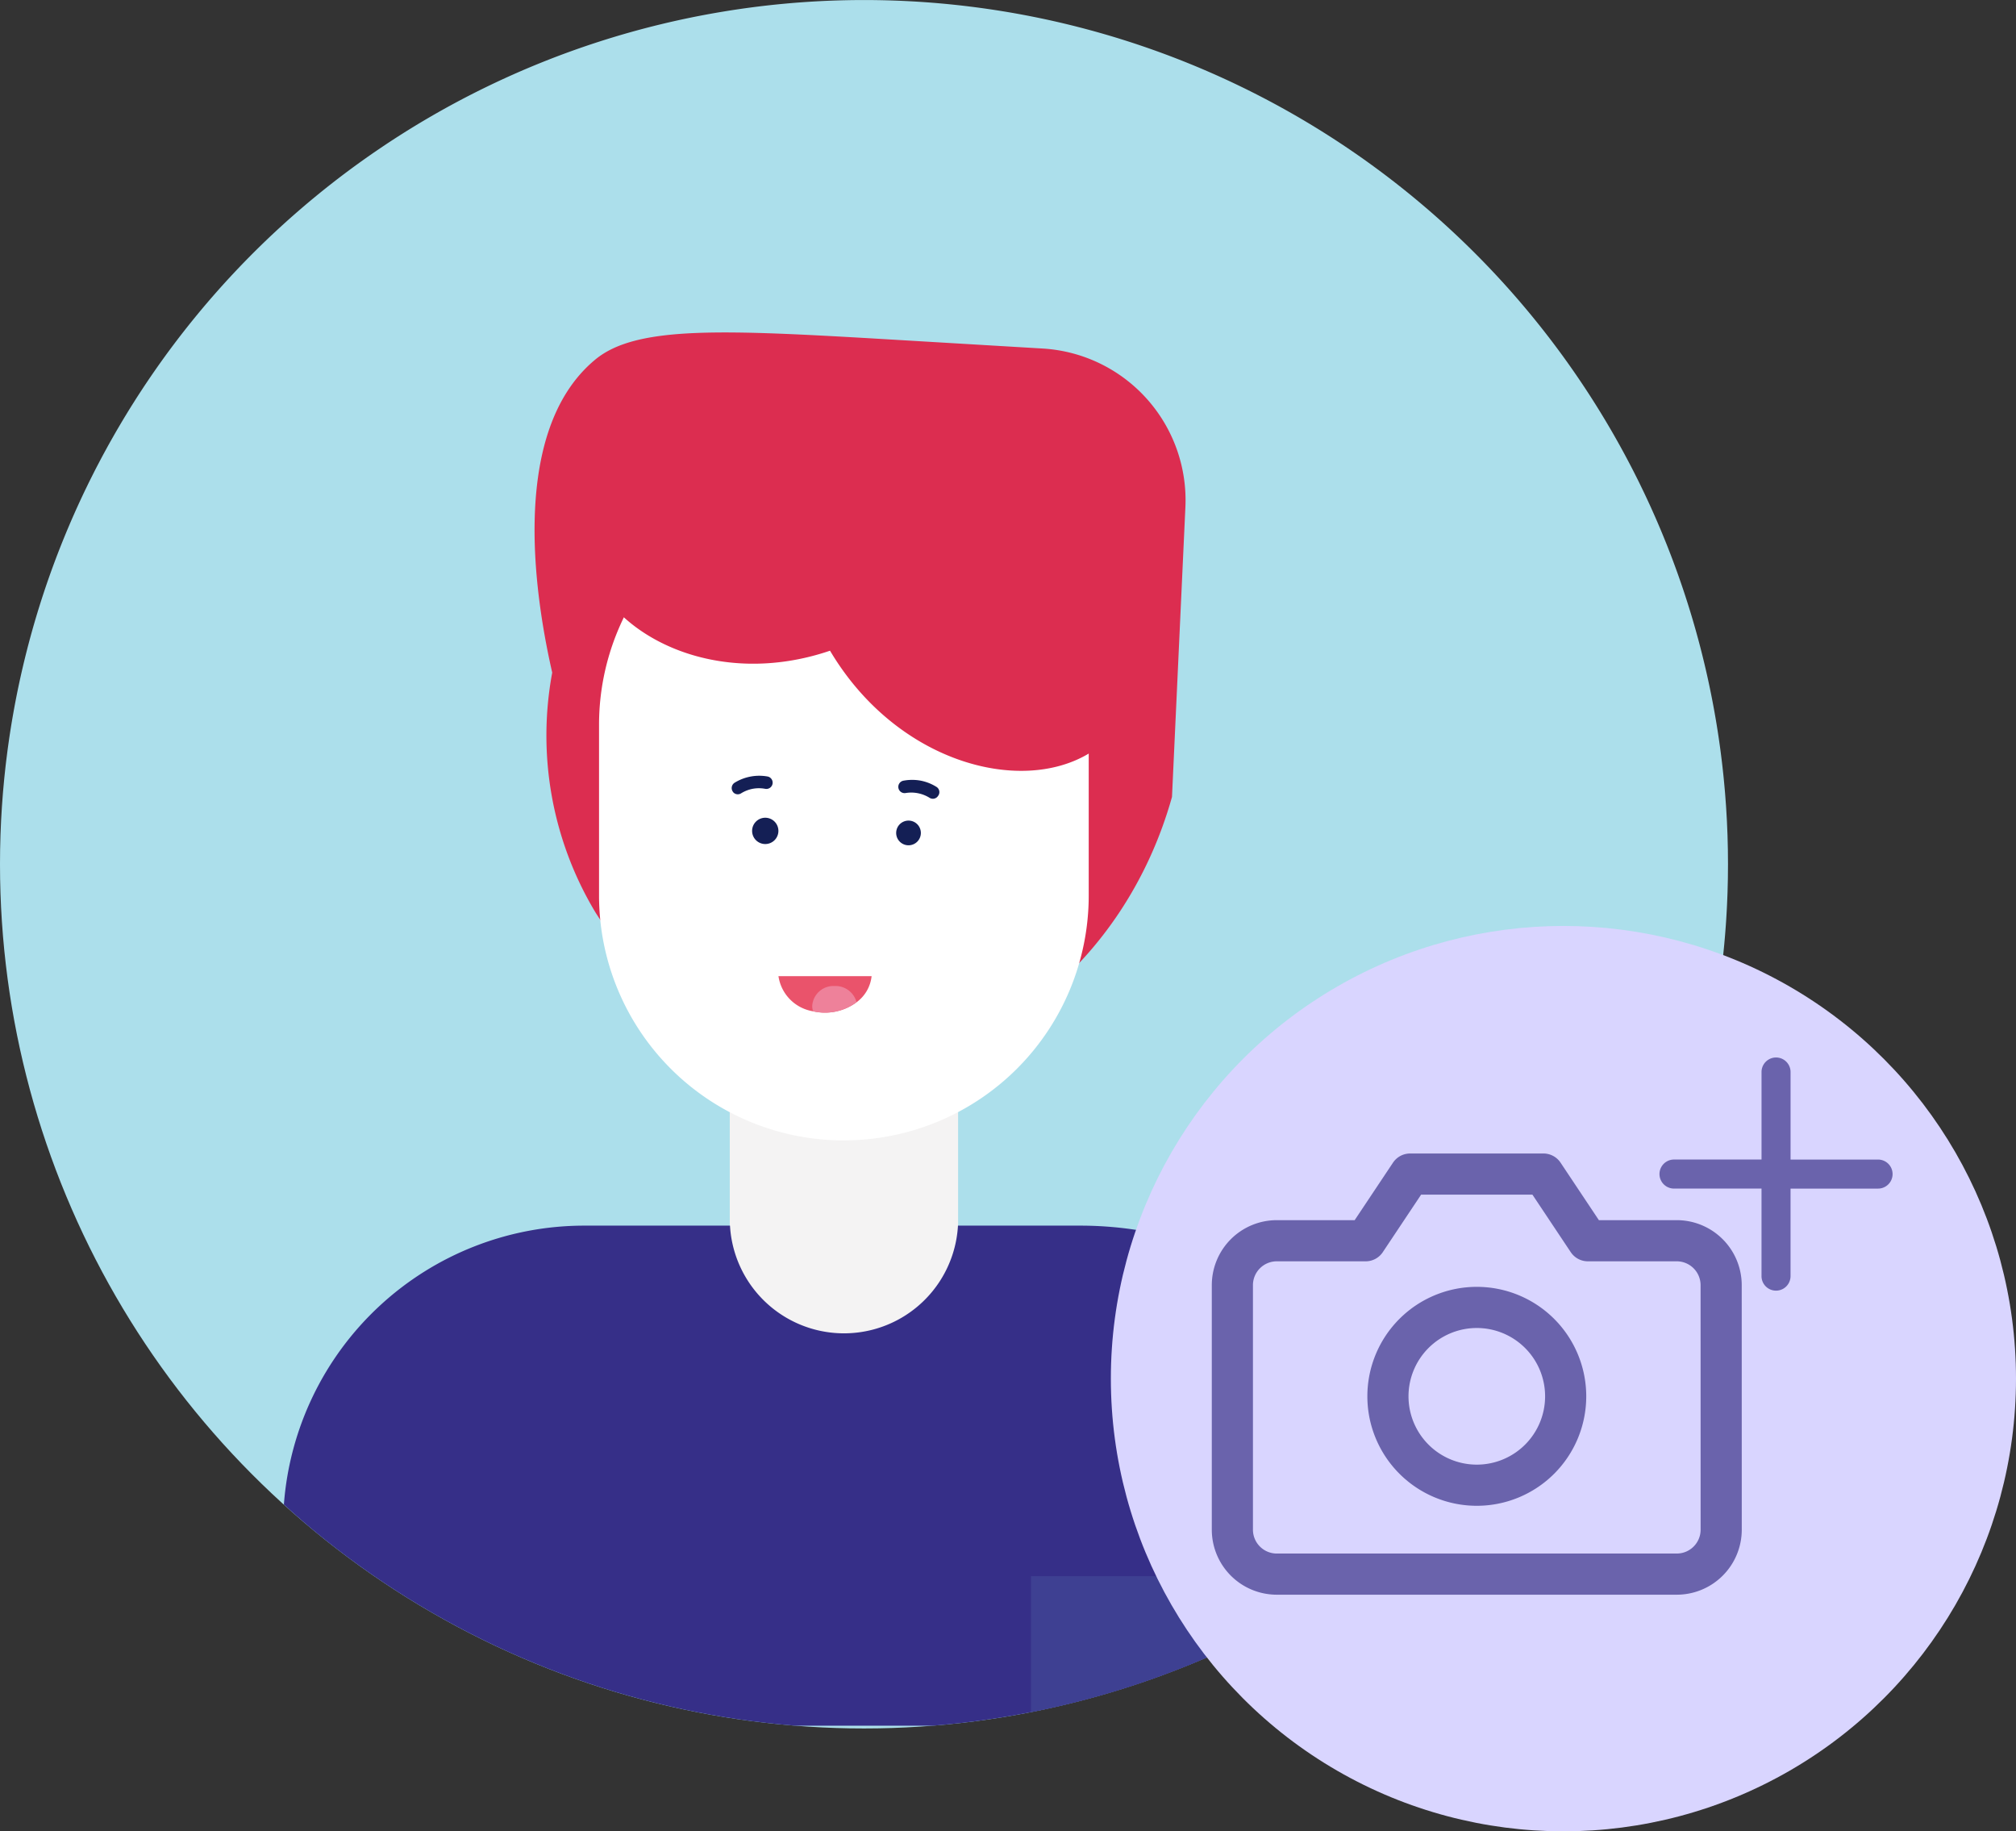<svg xmlns="http://www.w3.org/2000/svg" xmlns:xlink="http://www.w3.org/1999/xlink" width="98" height="89" viewBox="0 0 98 89"><rect x="0" y="0" width="98" height="89" fill="#333333" stroke="none"/><defs><style>.a,.f{fill:#fff;}.a{stroke:#707070;}.b{clip-path:url(#a);}.c{fill:#acdfeb;}.d{fill:#f4f3f3;}.e{fill:#dc2d50;}.g{fill:#362f88;}.h{fill:#141f55;}.i{fill:#ea536b;}.j{fill:#ee819a;}.k{fill:#3e4092;}.l{fill:#d9d5ff;}.m{fill:#6a63ac;}.n{fill:none;stroke:#6a63ac;stroke-linecap:round;stroke-linejoin:round;stroke-width:2px;}</style><clipPath id="a"><circle class="a" cx="42" cy="42" r="42" transform="translate(141 113)"/></clipPath></defs><g transform="translate(-141 -113)"><g class="b"><g transform="translate(141 113)"><path class="c" d="M84,42A42.012,42.012,0,0,1,45.449,83.859Q43.739,84,41.993,84t-3.456-.141A42,42,0,1,1,84,42Z"/><path class="d" d="M46.575,53.47h-11.1V68.363h11.1Z"/><path class="e" d="M56.972,38.729c-2.3,8.207-9.289,13.516-16.222,13.108a16.345,16.345,0,0,1-11.816-7.515,16.689,16.689,0,0,1-2.09-11.633c-.685-3.005-2.288-11.586,2.09-15.212,2.016-1.67,6.222-1.459,14.55-.966l7.2.427a7.383,7.383,0,0,1,6.939,7.717Z"/><path class="f" d="M41.02,55.423a11.9,11.9,0,0,1-11.9-11.9v-8.3a11.9,11.9,0,0,1,11.9-11.9h5.067a6.837,6.837,0,0,1,6.837,6.837V43.52a11.9,11.9,0,0,1-11.9,11.9Z"/><path class="e" d="M54.51,24.047c2.167,3.8,2.2,10.309-1.586,12.576-3.381,2.023-9.366.4-12.576-5-5.448,1.858-10.59-.625-11.779-4.243a7.8,7.8,0,0,1,2.868-7.966c2.627-2.1,5.806-1.7,9.582-1.222C46.472,18.88,51.96,19.574,54.51,24.047Z"/><path class="g" d="M70.01,73.3A41.83,41.83,0,0,1,45.465,83.868H38.544A41.8,41.8,0,0,1,13.8,73.119,14.645,14.645,0,0,1,28.4,59.564h7.086a5.55,5.55,0,0,0,11.082,0h5.945A18.019,18.019,0,0,1,70.01,73.3Z"/><path class="h" d="M35.644,38.5a.307.307,0,0,1,.072-.464,2.289,2.289,0,0,1,1.593-.3.3.3,0,0,1-.109.6,1.649,1.649,0,0,0-.62,0,1.674,1.674,0,0,0-.55.216.3.3,0,0,1-.385-.046Z"/><path class="h" d="M37.2,41.019a.639.639,0,1,0-.639-.639A.639.639,0,0,0,37.2,41.019Z"/><path class="h" d="M45.584,38.7a.3.3,0,0,0-.072-.465,2.246,2.246,0,0,0-.748-.295,2.306,2.306,0,0,0-.845,0,.3.3,0,0,0,.107.6,1.688,1.688,0,0,1,1.161.232.3.3,0,0,0,.4-.072Z"/><path class="h" d="M44.164,41.08a.6.6,0,1,0-.6-.6A.6.6,0,0,0,44.164,41.08Z"/><path class="i" d="M42.369,47.441a1.8,1.8,0,0,1-.732,1.268,2.587,2.587,0,0,1-2.111.439,2.028,2.028,0,0,1-1.684-1.707Z"/><path class="j" d="M41.638,48.709a2.588,2.588,0,0,1-2.111.439.773.773,0,0,1-.044-.265,1.033,1.033,0,0,1,1.089-.964,1.054,1.054,0,0,1,1.066.79Z"/><path class="k" d="M59.639,76.6V80.14a41.222,41.222,0,0,1-9.522,3.084V76.6Z"/></g></g><g transform="translate(-60 7)"><circle class="l" cx="22" cy="22" r="22" transform="translate(255 151)"/><path class="m" d="M19.59,13.925H15.336V9.67a.705.705,0,1,0-1.411,0v4.254H9.67a.705.705,0,0,0,0,1.411h4.254V19.59a.705.705,0,1,0,1.411,0V15.336H19.59a.705.705,0,1,0,0-1.411Z" transform="translate(272.705 148.428)"/><g transform="translate(259.407 158.558)"><path class="n" d="M25.262,21.782a2.16,2.16,0,0,1-2.16,2.16H3.66a2.16,2.16,0,0,1-2.16-2.16V9.9A2.16,2.16,0,0,1,3.66,7.74h4.32l2.16-3.24h6.481l2.16,3.24H23.1a2.16,2.16,0,0,1,2.16,2.16Z"/><path class="n" d="M20.641,17.82a4.32,4.32,0,1,1-4.32-4.32A4.32,4.32,0,0,1,20.641,17.82Z" transform="translate(-2.939 -2.519)"/></g></g></g></svg>